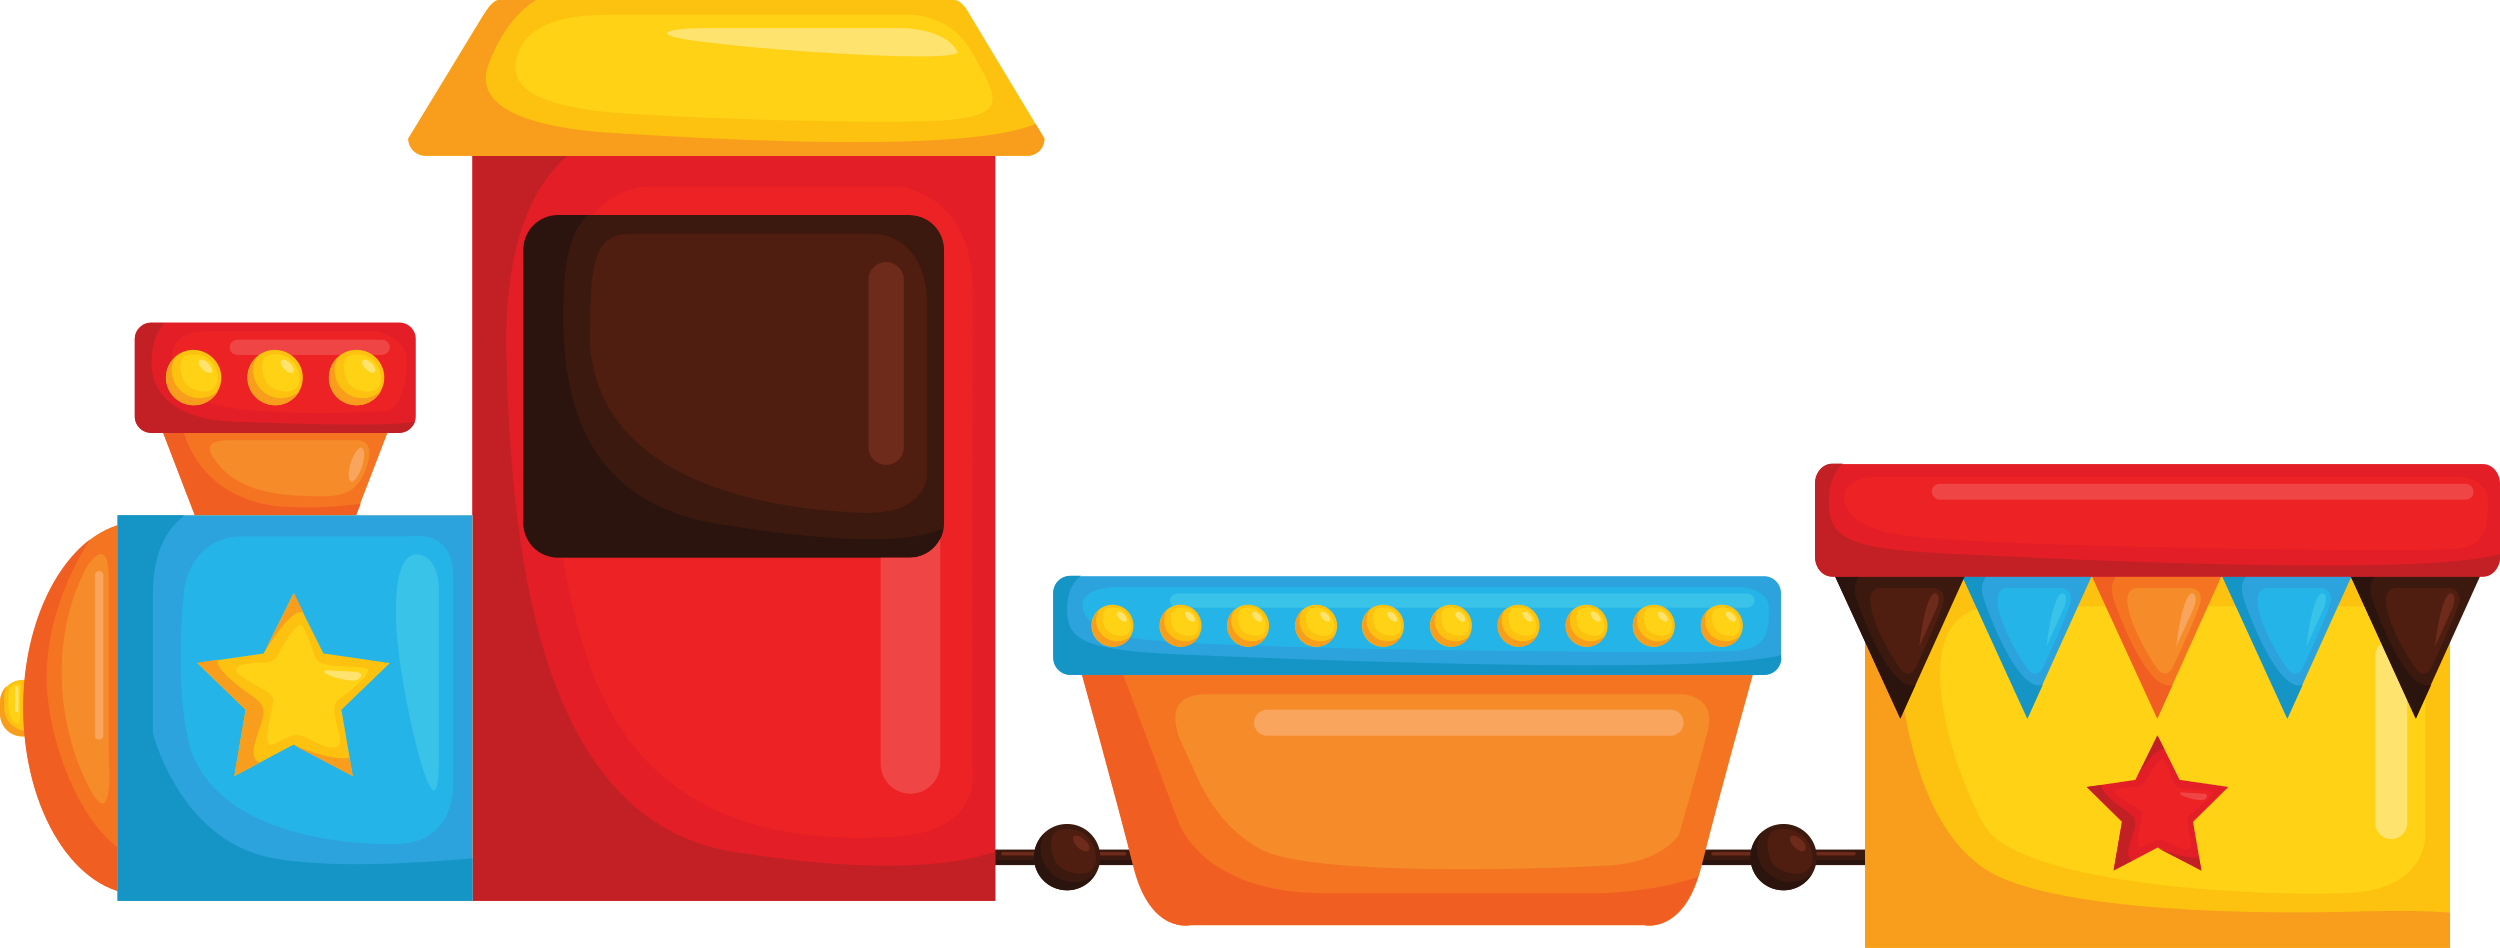<?xml version="1.0" encoding="utf-8"?>
<!-- Generator: Adobe Illustrator 22.1.0, SVG Export Plug-In . SVG Version: 6.00 Build 0)  -->
<svg version="1.1" id="Layer_1" xmlns="http://www.w3.org/2000/svg" xmlns:xlink="http://www.w3.org/1999/xlink" x="0px" y="0px"
	 viewBox="0 0 595.3 225.8" style="enable-background:new 0 0 595.3 225.8;" xml:space="preserve">
<style type="text/css">
	.st0{fill:#3C190E;}
	.st1{fill:#2B140E;}
	.st2{fill:#6E2B1C;}
	.st3{fill:#4F1E10;}
	.st4{fill:#E41E26;}
	.st5{fill:#C32026;}
	.st6{fill:#ED2224;}
	.st7{fill:#EF4645;}
	.st8{fill:#FDC20F;}
	.st9{fill:#F99D1C;}
	.st10{fill:#FFD215;}
	.st11{fill:#FFE36F;}
	.st12{fill:#F47421;}
	.st13{fill:#F15E22;}
	.st14{fill:#F68B29;}
	.st15{fill:#F9A55E;}
	.st16{fill:#2CA3DC;}
	.st17{fill:#1495C6;}
	.st18{fill:#25B4E8;}
	.st19{fill:#3AC3E8;}
</style>
<g>
	<g>
		<g>
			<rect x="403.4" y="202.3" class="st0" width="44.3" height="3.7"/>
			<rect x="403.4" y="204.8" class="st1" width="44.3" height="1.1"/>
			<path class="st2" d="M441.9,203.3c0,0.2-0.2,0.4-0.5,0.4H408c-0.3,0-0.5-0.2-0.5-0.4l0,0c0-0.2,0.2-0.4,0.5-0.4h33.3
				C441.6,202.9,441.9,203,441.9,203.3L441.9,203.3z"/>
		</g>
		<g>
			<path class="st0" d="M432.6,204.1c0,4.4-3.5,7.9-7.9,7.9c-4.4,0-7.9-3.5-7.9-7.9c0-4.4,3.5-7.9,7.9-7.9
				C429.1,196.2,432.6,199.8,432.6,204.1z"/>
			<path class="st1" d="M426.3,210c-4.4,0-7.9-3.5-7.9-7.9c0-1.4,0.4-2.7,1.1-3.9c-1.6,1.5-2.7,3.5-2.7,5.9c0,4.4,3.5,7.9,7.9,7.9
				c2.9,0,5.5-1.6,6.8-4C430.2,209.3,428.3,210,426.3,210z"/>
			<path class="st3" d="M422.1,197.9c0,0,4.2-1.8,7.5,1.4c2.1,2.3,2.9,6.4,0.6,8.1c-2.3,1.6-7.4,0.1-8.5-2.6
				C420.6,202.1,420.5,199.2,422.1,197.9z"/>
			<path class="st2" d="M429.8,202.5c-0.5,0.5-1.6,0.1-2.5-0.8c-0.9-0.9-1.3-2-0.9-2.5c0.5-0.5,1.6-0.1,2.6,0.8
				C429.9,200.8,430.3,202,429.8,202.5z"/>
		</g>
	</g>
	<g>
		<g>
			<rect x="234.8" y="202.3" class="st0" width="38.4" height="3.7"/>
			<rect x="234.8" y="204.8" class="st1" width="38.4" height="1.1"/>
			<path class="st2" d="M268.2,203.3c0,0.2-0.2,0.4-0.4,0.4h-29c-0.2,0-0.4-0.2-0.4-0.4l0,0c0-0.2,0.2-0.4,0.4-0.4h29
				C268,202.9,268.2,203,268.2,203.3L268.2,203.3z"/>
		</g>
		<g>
			<path class="st0" d="M262,204.1c0,4.4-3.5,7.9-7.9,7.9s-7.9-3.5-7.9-7.9c0-4.4,3.5-7.9,7.9-7.9S262,199.8,262,204.1z"/>
			<path class="st1" d="M255.7,210c-4.4,0-7.9-3.5-7.9-7.9c0-1.4,0.4-2.7,1.1-3.9c-1.6,1.5-2.7,3.5-2.7,5.9c0,4.4,3.5,7.9,7.9,7.9
				c2.9,0,5.5-1.6,6.8-4C259.6,209.3,257.7,210,255.7,210z"/>
			<path class="st3" d="M251.5,197.9c0,0,4.2-1.8,7.5,1.4c2.1,2.3,2.9,6.4,0.6,8.1c-2.3,1.6-7.4,0.1-8.5-2.6
				C250,202.1,249.9,199.2,251.5,197.9z"/>
			<path class="st2" d="M259.2,202.5c-0.5,0.5-1.6,0.1-2.6-0.8c-0.9-0.9-1.3-2-0.9-2.5c0.5-0.5,1.6-0.1,2.5,0.8
				C259.3,200.8,259.7,202,259.2,202.5z"/>
		</g>
	</g>
	<g>
		<rect x="119.9" y="46.1" class="st0" width="109.2" height="93.2"/>
		<path class="st3" d="M150.2,55.7h58.3c0,0,12.2,0.2,12.2,16.9c0,16.8,0,40.4,0,40.4s0.2,9.8-15.7,9.1
			c-15.8-0.7-61.7-4.6-64.5-39.9C140.4,62.6,141.3,55.7,150.2,55.7z"/>
		<path class="st2" d="M215.2,106.5c0,2.3-1.9,4.2-4.2,4.2l0,0c-2.3,0-4.2-1.9-4.2-4.2V66.6c0-2.3,1.9-4.2,4.2-4.2l0,0
			c2.3,0,4.2,1.9,4.2,4.2V106.5z"/>
		<g>
			<path class="st1" d="M146.8,49l0.1,0C146.9,49,146.8,49,146.8,49z"/>
			<path class="st1" d="M229.2,123c-7.2,6.9-26.8,6.8-58,1.8c-34.7-5.6-37.9-33.5-36.9-56.1c0.9-21.4,11.4-19.9,12.5-19.7l-13.8-2.9
				h-13v93.2h109.2V123z"/>
		</g>
		<g>
			<path class="st4" d="M112.5,35.3v179.2h124.5V35.3H112.5z M224.9,124.5c0,4.6-3.7,8.3-8.3,8.3h-83.7c-4.6,0-8.3-3.7-8.3-8.3V59.5
				c0-4.6,3.7-8.3,8.3-8.3h83.7c4.6,0,8.3,3.7,8.3,8.3V124.5z"/>
			<path class="st5" d="M237.1,202.7c-11.4,4.1-32.2,5-62.6,0.1c-45.2-7.3-52.8-68.5-53.9-118.7c-0.7-30.8,9.2-43.6,16.9-48.8h-25
				v179.2h124.5V202.7z"/>
			<path class="st6" d="M231.6,69.2c0-23.3-17.5-24.8-17.5-24.8h-58.3c-6.1,0-11,2.5-14.7,6.8h75.4c4.6,0,8.3,3.7,8.3,8.3v65.1
				c0,4.6-3.7,8.3-8.3,8.3H134c2,11.5,4.8,21.6,7.6,28.5c14.6,36.4,48.1,39,70.6,37.9c22.6-1.1,19.3-16.4,19.3-16.4
				S231.6,92.5,231.6,69.2z"/>
			<path class="st7" d="M216.8,189c3.9,0,7.1-3.2,7.1-7.1v-53.6c-1.4,2.7-4.1,4.5-7.3,4.5h-6.9v49.1
				C209.7,185.8,212.9,189,216.8,189z"/>
		</g>
		<g>
			<path class="st8" d="M248.7,33c0,2.3-1.8,4.1-4.1,4.1H101.4c-2.3,0-4.1-1.8-4.1-4.1l17.5-28.9c1.4-2.3,2.7-4.1,4.1-4.1h108.3
				c1.5,0,2.7,1.6,4.1,4.1L248.7,33z"/>
			<path class="st9" d="M101.4,37.1h143.2c2.3,0,4.1-1.8,4.1-4.1l-2.1-3.5c-17.7,7.6-84.2,3.1-100.2,2.2
				c-18.6-1.1-34.6-5.5-29.9-16.8c3.5-9,8.1-13.1,11.2-14.9h-8.8c-1.4,0-2.7,1.9-4.1,4.1L97.2,33C97.2,35.3,99.1,37.1,101.4,37.1z"
				/>
			<path class="st10" d="M145.4,3.5h70.9c0,0,10-0.5,15.3,9.2c5.3,9.7,9,14.3-4.9,15.8c-13.8,1.5-75.7-0.7-85.5-2.2
				c-9.7-1.5-20.4-3.9-18.2-12.6C125.3,4.9,135.9,3.5,145.4,3.5z"/>
			<path class="st11" d="M167.9,6.7h46.4c0,0,10.6-0.2,13.7,5.6c0.7,2.7-42.2,0-59.4-2.2C154.6,8.6,156.8,6.7,167.9,6.7z"/>
		</g>
		<g>
			<polygon class="st12" points="82.9,127.4 48.2,127.4 38,100.9 93.1,100.9 			"/>
			<path class="st13" d="M65.5,120.5c-17-2.4-21.3-14.8-22.3-19.7H38l10.2,26.6h34.8l2.9-7.5C80.7,120.7,73.3,121.2,65.5,120.5z"/>
			<path class="st14" d="M55.6,104.8h28.8c0,0,4.7-0.6,3.3,4.9c-1.5,5.5-3.6,8.6-11.3,8.5c-7.6-0.1-18.5-0.4-24.2-7.4
				C48.6,106.6,48.9,104.8,55.6,104.8z"/>
			<path class="st15" d="M86.2,111.1c-0.7,2.2-1.9,3.8-2.6,3.6c-0.7-0.2-0.8-2.2-0.1-4.5c0.7-2.2,1.9-3.8,2.6-3.6
				C86.9,106.9,86.9,108.9,86.2,111.1z"/>
		</g>
		<g>
			<path class="st4" d="M99,99.1c0,2.2-1.8,3.9-3.9,3.9H36c-2.2,0-3.9-1.8-3.9-3.9V80.7c0-2.2,1.8-3.9,3.9-3.9h59.1
				c2.2,0,3.9,1.8,3.9,3.9V99.1z"/>
			<path class="st5" d="M98.8,100.4c-7.7,1.4-32.8,0.3-43.3,0c-12.1-0.4-19.4-5.6-19.4-13.8c0-5.5,1.8-8.4,3-9.7H36
				c-2.2,0-3.9,1.8-3.9,3.9v18.4c0,2.2,1.8,3.9,3.9,3.9h59.1C96.8,103.1,98.3,101.9,98.8,100.4z"/>
			<path class="st6" d="M49.3,78.9h40.4c0,0,7.2,1.5,7.2,7c0,5.6-1.7,11.8-5.2,12c-3.5,0.2-41.1,2.2-46.7-4.5
				C40.5,89.3,37.4,78.9,49.3,78.9z"/>
			<path class="st7" d="M92.8,82.7c0,1-0.8,1.8-1.8,1.8H56.5c-1,0-1.8-0.8-1.8-1.8l0,0c0-1,0.8-1.8,1.8-1.8h34.5
				C91.9,80.9,92.8,81.7,92.8,82.7L92.8,82.7z"/>
			<g>
				<g>
					<path class="st8" d="M52.7,89.9c0,3.6-2.9,6.6-6.6,6.6c-3.6,0-6.6-2.9-6.6-6.6c0-3.6,2.9-6.6,6.6-6.6
						C49.7,83.4,52.7,86.3,52.7,89.9z"/>
					<path class="st9" d="M47.5,94.8c-3.6,0-6.6-2.9-6.6-6.6c0-1.2,0.3-2.3,0.9-3.2c-1.4,1.2-2.2,2.9-2.2,4.9c0,3.6,2.9,6.6,6.6,6.6
						c2.4,0,4.5-1.3,5.7-3.3C50.6,94.2,49.1,94.8,47.5,94.8z"/>
					<path class="st10" d="M43.9,84.8c0,0,3.5-1.5,6.3,1.2c1.7,1.9,2.4,5.3,0.5,6.7c-1.9,1.3-6.1,0.1-7-2.1
						C42.7,88.3,42.7,85.9,43.9,84.8z"/>
					<path class="st11" d="M50.4,88.6C50,89,49,88.7,48.2,87.9c-0.8-0.8-1.1-1.7-0.7-2.1c0.4-0.4,1.3-0.1,2.1,0.7
						C50.4,87.2,50.7,88.2,50.4,88.6z"/>
				</g>
				<g>
					<path class="st8" d="M72.1,89.9c0,3.6-2.9,6.6-6.6,6.6c-3.6,0-6.6-2.9-6.6-6.6c0-3.6,2.9-6.6,6.6-6.6
						C69.2,83.4,72.1,86.3,72.1,89.9z"/>
					<path class="st9" d="M66.9,94.8c-3.6,0-6.6-2.9-6.6-6.6c0-1.2,0.3-2.3,0.9-3.2C59.9,86.3,59,88,59,89.9c0,3.6,2.9,6.6,6.6,6.6
						c2.4,0,4.5-1.3,5.7-3.3C70.1,94.2,68.6,94.8,66.9,94.8z"/>
					<path class="st10" d="M63.4,84.8c0,0,3.5-1.5,6.3,1.2c1.7,1.9,2.4,5.3,0.5,6.7c-1.9,1.3-6.1,0.1-7-2.1
						C62.1,88.3,62.1,85.9,63.4,84.8z"/>
					<path class="st11" d="M69.8,88.6c-0.4,0.4-1.3,0.1-2.1-0.7c-0.8-0.8-1.1-1.7-0.7-2.1c0.4-0.4,1.3-0.1,2.1,0.7
						C69.8,87.2,70.2,88.2,69.8,88.6z"/>
				</g>
				<g>
					<path class="st8" d="M91.5,89.9c0,3.6-2.9,6.6-6.6,6.6s-6.6-2.9-6.6-6.6c0-3.6,2.9-6.6,6.6-6.6S91.5,86.3,91.5,89.9z"/>
					<path class="st9" d="M86.3,94.8c-3.6,0-6.6-2.9-6.6-6.6c0-1.2,0.3-2.3,0.9-3.2c-1.4,1.2-2.2,2.9-2.2,4.9c0,3.6,2.9,6.6,6.6,6.6
						c2.4,0,4.5-1.3,5.7-3.3C89.5,94.2,88,94.8,86.3,94.8z"/>
					<path class="st10" d="M82.8,84.8c0,0,3.5-1.5,6.3,1.2c1.7,1.9,2.4,5.3,0.5,6.7c-1.9,1.3-6.1,0.1-7-2.1
						C81.6,88.3,81.5,85.9,82.8,84.8z"/>
					<path class="st11" d="M89.2,88.6c-0.4,0.4-1.3,0.1-2.1-0.7c-0.8-0.8-1.1-1.7-0.7-2.1c0.4-0.4,1.3-0.1,2.1,0.7
						C89.3,87.2,89.6,88.2,89.2,88.6z"/>
				</g>
			</g>
		</g>
		<g>
			<path class="st8" d="M10.7,170.1c0,3-2.4,5.3-5.3,5.3l0,0c-3,0-5.3-2.4-5.3-5.3v-2.9c0-3,2.4-5.3,5.3-5.3l0,0
				c2.9,0,5.3,2.4,5.3,5.3V170.1z"/>
			<path class="st9" d="M6.3,174c-2.9,0-5.3-2.4-5.3-5.3v-2.9c0-0.9,0.2-1.7,0.6-2.5c-1,1-1.6,2.3-1.6,3.8v2.9c0,3,2.4,5.3,5.3,5.3
				c2.1,0,3.8-1.2,4.7-2.9C9.1,173.5,7.8,174,6.3,174z"/>
			<path class="st10" d="M4.9,164.5c0,0-0.2,2.6-0.1,6.4c0.1,1.9-1.2,1.9-2.1,0.1c-1-1.8-0.8-6.5-0.4-7.1
				C2.5,163.4,5.5,161.3,4.9,164.5z"/>
			<path class="st11" d="M4.4,169.2c0,0.2-0.2,0.4-0.4,0.4l0,0c-0.2,0-0.4-0.2-0.4-0.4v-5.4c0-0.2,0.2-0.4,0.4-0.4l0,0
				c0.2,0,0.4,0.2,0.4,0.4V169.2z"/>
		</g>
		<g>
			<path class="st12" d="M61.2,168.6c0,24.5-12.4,44.4-27.8,44.4C18,213,5.6,193.1,5.6,168.6c0-24.5,12.4-44.4,27.8-44.4
				C48.7,124.2,61.2,144.1,61.2,168.6z"/>
			<path class="st13" d="M48.7,205.6c-0.6-1.8-1.3-3.7-2.1-5.7c-19.3,17.7-35.3-18-35.5-38.2c-0.1-15.2,6.9-27.9,10.4-33.3
				c-9.4,7.1-16,22.4-16,40.2C5.6,193.1,18,213,33.4,213C39.1,213,44.3,210.3,48.7,205.6z"/>
			<path class="st14" d="M25.9,138v42.4c0,0,1.6,21.3-6,4.4c-7.6-16.9-6.6-36.8,1.1-50.4C23.9,130.7,25.9,130.5,25.9,138z"/>
			<path class="st15" d="M24.6,175.1c0,0.6-0.4,1-1,1l0,0c-0.6,0-1-0.4-1-1V137c0-0.6,0.4-1,1-1l0,0c0.6,0,1,0.4,1,1V175.1z"/>
		</g>
		<rect x="28" y="122.7" class="st11" width="84.5" height="91.8"/>
		<g>
			<rect x="28" y="122.7" class="st16" width="84.5" height="91.8"/>
			<path class="st17" d="M112.5,204.4c-14.8,1.3-35.4,2.4-48.2-0.2c-21.6-4.4-27.9-29.6-27.9-29.6s0-15.5,0-33.3
				c0-11,4.3-16.2,7.6-18.6H28v91.8h84.5V204.4z"/>
			<path class="st18" d="M57.8,127.7h40.1c0,0,10-1.9,10,9.5c0,11.4,0,50,0,50s0.5,13.6-13.6,13.8c-14.1,0.2-42-2.9-48.8-22.3
				c-4.6-15.8-1.5-39.3-1.5-39.3S45.9,127.7,57.8,127.7z"/>
			<path class="st19" d="M104.5,180.8v-39.3c0,0,0.7-8.6-4.9-9.5c-4.6-0.5-6.7,8.4-4.4,25.5C97.6,174.6,104.5,201.2,104.5,180.8z"/>
		</g>
		<g>
			<polygon class="st8" points="69.9,141.3 77,155.6 92.8,157.9 81.3,169 84,184.8 69.9,177.3 55.8,184.8 58.5,169 47,157.9 
				62.8,155.6 			"/>
			<path class="st9" d="M72.2,145.8l-2.2-4.6l-7.1,14.3C62.8,155.6,69.2,144.5,72.2,145.8z"/>
			<g>
				<path class="st9" d="M61.8,181.6c-3.1-1.3-0.3-6.7,0.7-10.3c1.1-4.3-1.5-4.5-6.4-8.5c-3.6-2.9-4.4-4.6-4.3-5.7l-4.8,0.7
					L58.5,169l-2.7,15.7L61.8,181.6z"/>
				<path class="st9" d="M84,184.8l-0.8-4.4c-4.1,1-13.4-3-13.4-3L84,184.8z"/>
			</g>
			<path class="st10" d="M75.1,156.6c0,0-2.7-8.6-3.8-7.8c-1.1,0.7-2.5,2-5.4,7.6c-0.8,1.2-2.6,1.4-2.6,1.4s-10-0.2-6.2,2.9
				c3.8,3,8.2,4.1,8,6.2c-0.2,2.1-3.2,11.9,0.1,10.3c3.3-1.6,5.1-3.2,8.3-1.3c3.2,1.9,8.3,3.9,7.3-0.7c-1-4.6-1.9-7.3-0.2-8.6
				c1.7-1.2,9.3-6.9,6.4-7.5C84.3,158.3,76.5,159.5,75.1,156.6z"/>
			<path class="st11" d="M77.6,159.6l7.5,0.4c0,0,1.8,0.4,0.3,1.7C83.9,163,75.3,160.3,77.6,159.6z"/>
		</g>
	</g>
	<g>
		<g>
			<path class="st12" d="M343.1,157L343.1,157l-5.6,0l-5.6,0v0.1l-75,0.6c0,0,9.1,32.8,13.1,48.8c4,16,13.5,13.8,13.5,13.8h48.4
				h11.3h48.4c0,0,9.5,2.2,13.5-13.8c4-16,13.1-48.8,13.1-48.8L343.1,157z"/>
			<path class="st13" d="M381.3,212.7c0,0-36,0-65.9,0c-29.9,0-35-17.5-35-17.5l-14.1-37.6l-9.5,0.1c0,0,9.1,32.8,13.1,48.8
				c4,16,13.5,13.8,13.5,13.8h48.4h11.3h48.4c0,0,8.5,2,12.8-11.5C393.7,212.5,381.3,212.7,381.3,212.7z"/>
			<path class="st14" d="M287.4,165.3h112.6c0,0,9-0.2,6.6,9c-2.4,9.2-6.8,24.5-6.8,24.5s-4.1,6.6-16.8,7.3
				c-12.6,0.7-71.6,2.9-83.3-4.1c-11.7-7-14.3-16.8-18-24.3C278.2,170.2,279.4,165.3,287.4,165.3z"/>
			<g>
				<path class="st16" d="M424.2,156.6c0,2.3-1.8,4.1-4.1,4.1H254.9c-2.3,0-4.1-1.8-4.1-4.1v-15.3c0-2.3,1.8-4.1,4.1-4.1H420
					c2.3,0,4.1,1.8,4.1,4.1V156.6z"/>
				<path class="st17" d="M254.9,160.7H420c2.3,0,4.1-1.8,4.1-4.1V156c-19.5,5.1-123.5,0.7-143.8-0.2c-22.1-1-26.2-3.4-26.2-10.7
					c0-4.7,1.9-7,3.3-8h-2.5c-2.3,0-4.1,1.8-4.1,4.1v15.3C250.8,158.9,252.7,160.7,254.9,160.7z"/>
				<path class="st18" d="M265.8,139.8h148.1c0,0,7.3,0,7.3,5.1c0,5.1-0.2,9-6.8,10c-6.6,1-119-0.2-139.1-2.4
					c-8.5-0.5-17-2.7-17.5-8C257.3,140.8,262.7,139.8,265.8,139.8z"/>
				<path class="st19" d="M417.8,143c0,0.9-0.9,1.7-2,1.7H280.6c-1.1,0-2-0.8-2-1.7l0,0c0-0.9,0.9-1.7,2-1.7h135.2
					C416.9,141.3,417.8,142,417.8,143L417.8,143z"/>
			</g>
			<g>
				<g>
					<path class="st8" d="M269.9,149c0,2.7-2.2,5-5,5c-2.7,0-5-2.2-5-5c0-2.7,2.2-5,5-5C267.7,144,269.9,146.2,269.9,149z"/>
					<path class="st9" d="M266,152.7c-2.7,0-5-2.2-5-5c0-0.9,0.3-1.7,0.7-2.4c-1,0.9-1.7,2.2-1.7,3.7c0,2.7,2.2,5,5,5
						c1.9,0,3.5-1,4.3-2.5C268.4,152.2,267.3,152.7,266,152.7z"/>
					<path class="st10" d="M263.3,145c0,0,2.7-1.2,4.7,0.9c1.3,1.5,1.8,4.1,0.4,5.1c-1.4,1-4.7,0-5.3-1.6
						C262.4,147.7,262.3,145.9,263.3,145z"/>
					<path class="st11" d="M268.2,147.9c-0.3,0.3-1,0.1-1.6-0.5c-0.6-0.6-0.8-1.3-0.5-1.6c0.3-0.3,1-0.1,1.6,0.5
						C268.2,146.9,268.5,147.6,268.2,147.9z"/>
				</g>
				<g>
					<path class="st8" d="M286.1,149c0,2.7-2.2,5-5,5c-2.7,0-5-2.2-5-5c0-2.7,2.2-5,5-5C283.9,144,286.1,146.2,286.1,149z"/>
					<path class="st9" d="M282.2,152.7c-2.7,0-5-2.2-5-5c0-0.9,0.3-1.7,0.7-2.4c-1,0.9-1.7,2.2-1.7,3.7c0,2.7,2.2,5,5,5
						c1.9,0,3.5-1,4.3-2.5C284.6,152.2,283.5,152.7,282.2,152.7z"/>
					<path class="st10" d="M279.5,145c0,0,2.7-1.2,4.7,0.9c1.3,1.5,1.8,4.1,0.4,5.1c-1.4,1-4.7,0-5.3-1.6
						C278.6,147.7,278.5,145.9,279.5,145z"/>
					<path class="st11" d="M284.4,147.9c-0.3,0.3-1,0.1-1.6-0.5c-0.6-0.6-0.8-1.3-0.5-1.6c0.3-0.3,1-0.1,1.6,0.5
						C284.4,146.9,284.7,147.6,284.4,147.9z"/>
				</g>
				<g>
					<path class="st8" d="M302.2,149c0,2.7-2.2,5-5,5c-2.7,0-5-2.2-5-5c0-2.7,2.2-5,5-5C299.9,144,302.2,146.2,302.2,149z"/>
					<path class="st9" d="M298.2,152.7c-2.7,0-5-2.2-5-5c0-0.9,0.3-1.7,0.7-2.4c-1,0.9-1.7,2.2-1.7,3.7c0,2.7,2.2,5,5,5
						c1.9,0,3.5-1,4.3-2.5C300.6,152.2,299.5,152.7,298.2,152.7z"/>
					<path class="st10" d="M295.5,145c0,0,2.7-1.2,4.7,0.9c1.3,1.5,1.8,4.1,0.4,5.1c-1.4,1-4.7,0-5.3-1.6
						C294.6,147.7,294.6,145.9,295.5,145z"/>
					<path class="st11" d="M300.4,147.9c-0.3,0.3-1,0.1-1.6-0.5c-0.6-0.6-0.8-1.3-0.5-1.6c0.3-0.3,1-0.1,1.6,0.5
						C300.5,146.9,300.7,147.6,300.4,147.9z"/>
				</g>
				<g>
					<path class="st8" d="M318.4,149c0,2.7-2.2,5-5,5c-2.8,0-5-2.2-5-5c0-2.7,2.2-5,5-5C316.1,144,318.4,146.2,318.4,149z"/>
					<path class="st9" d="M314.4,152.7c-2.8,0-5-2.2-5-5c0-0.9,0.3-1.7,0.7-2.4c-1,0.9-1.7,2.2-1.7,3.7c0,2.7,2.2,5,5,5
						c1.9,0,3.5-1,4.3-2.5C316.8,152.2,315.7,152.7,314.4,152.7z"/>
					<path class="st10" d="M311.7,145c0,0,2.7-1.2,4.7,0.9c1.3,1.5,1.8,4.1,0.4,5.1c-1.4,1-4.7,0-5.3-1.6
						C310.8,147.7,310.8,145.9,311.7,145z"/>
					<path class="st11" d="M316.6,147.9c-0.3,0.3-1,0.1-1.6-0.5c-0.6-0.6-0.8-1.3-0.5-1.6c0.3-0.3,1-0.1,1.6,0.5
						C316.7,146.9,316.9,147.6,316.6,147.9z"/>
				</g>
				<g>
					<path class="st8" d="M334.3,149c0,2.7-2.2,5-5,5c-2.7,0-5-2.2-5-5c0-2.7,2.2-5,5-5C332.1,144,334.3,146.2,334.3,149z"/>
					<path class="st9" d="M330.4,152.7c-2.8,0-5-2.2-5-5c0-0.9,0.3-1.7,0.7-2.4c-1,0.9-1.7,2.2-1.7,3.7c0,2.7,2.2,5,5,5
						c1.9,0,3.5-1,4.3-2.5C332.8,152.2,331.6,152.7,330.4,152.7z"/>
					<path class="st10" d="M327.7,145c0,0,2.7-1.2,4.7,0.9c1.3,1.5,1.8,4.1,0.4,5.1c-1.4,1-4.7,0-5.3-1.6
						C326.8,147.7,326.7,145.9,327.7,145z"/>
					<path class="st11" d="M332.6,147.9c-0.3,0.3-1,0.1-1.6-0.5c-0.6-0.6-0.8-1.3-0.5-1.6c0.3-0.3,1-0.1,1.6,0.5
						C332.6,146.9,332.9,147.6,332.6,147.9z"/>
				</g>
				<g>
					<path class="st8" d="M350.5,149c0,2.7-2.2,5-5,5c-2.7,0-5-2.2-5-5c0-2.7,2.2-5,5-5C348.3,144,350.5,146.2,350.5,149z"/>
					<path class="st9" d="M346.6,152.7c-2.8,0-5-2.2-5-5c0-0.9,0.3-1.7,0.7-2.4c-1,0.9-1.7,2.2-1.7,3.7c0,2.7,2.2,5,5,5
						c1.9,0,3.5-1,4.3-2.5C349,152.2,347.8,152.7,346.6,152.7z"/>
					<path class="st10" d="M343.9,145c0,0,2.7-1.2,4.7,0.9c1.3,1.5,1.8,4.1,0.4,5.1c-1.4,1-4.7,0-5.3-1.6
						C343,147.7,342.9,145.9,343.9,145z"/>
					<path class="st11" d="M348.8,147.9c-0.3,0.3-1,0.1-1.6-0.5c-0.6-0.6-0.8-1.3-0.5-1.6c0.3-0.3,1-0.1,1.6,0.5
						C348.8,146.9,349.1,147.6,348.8,147.9z"/>
				</g>
				<g>
					<path class="st8" d="M366.6,149c0,2.7-2.2,5-5,5c-2.7,0-5-2.2-5-5c0-2.7,2.2-5,5-5C364.3,144,366.6,146.2,366.6,149z"/>
					<path class="st9" d="M362.6,152.7c-2.7,0-5-2.2-5-5c0-0.9,0.3-1.7,0.7-2.4c-1,0.9-1.7,2.2-1.7,3.7c0,2.7,2.2,5,5,5
						c1.9,0,3.5-1,4.3-2.5C365,152.2,363.9,152.7,362.6,152.7z"/>
					<path class="st10" d="M359.9,145c0,0,2.7-1.2,4.7,0.9c1.3,1.5,1.8,4.1,0.4,5.1c-1.4,1-4.7,0-5.3-1.6
						C359,147.7,359,145.9,359.9,145z"/>
					<path class="st11" d="M364.8,147.9c-0.3,0.3-1,0.1-1.6-0.5c-0.6-0.6-0.8-1.3-0.5-1.6c0.3-0.3,1-0.1,1.6,0.5
						C364.8,146.9,365.1,147.6,364.8,147.9z"/>
				</g>
				<g>
					<path class="st8" d="M382.8,149c0,2.7-2.2,5-5,5c-2.7,0-5-2.2-5-5c0-2.7,2.2-5,5-5C380.5,144,382.8,146.2,382.8,149z"/>
					<path class="st9" d="M378.8,152.7c-2.7,0-5-2.2-5-5c0-0.9,0.3-1.7,0.7-2.4c-1,0.9-1.7,2.2-1.7,3.7c0,2.7,2.2,5,5,5
						c1.9,0,3.5-1,4.3-2.5C381.2,152.2,380.1,152.7,378.8,152.7z"/>
					<path class="st10" d="M376.1,145c0,0,2.7-1.2,4.7,0.9c1.3,1.5,1.8,4.1,0.4,5.1c-1.4,1-4.7,0-5.3-1.6
						C375.2,147.7,375.2,145.9,376.1,145z"/>
					<path class="st11" d="M381,147.9c-0.3,0.3-1,0.1-1.6-0.5c-0.6-0.6-0.8-1.3-0.5-1.6c0.3-0.3,1-0.1,1.6,0.5
						C381.1,146.9,381.3,147.6,381,147.9z"/>
				</g>
				<g>
					<path class="st8" d="M398.8,149c0,2.7-2.2,5-5,5c-2.7,0-5-2.2-5-5c0-2.7,2.2-5,5-5C396.6,144,398.8,146.2,398.8,149z"/>
					<path class="st9" d="M394.8,152.7c-2.8,0-5-2.2-5-5c0-0.9,0.3-1.7,0.7-2.4c-1,0.9-1.7,2.2-1.7,3.7c0,2.7,2.2,5,5,5
						c1.9,0,3.5-1,4.3-2.5C397.2,152.2,396.1,152.7,394.8,152.7z"/>
					<path class="st10" d="M392.2,145c0,0,2.7-1.2,4.7,0.9c1.3,1.5,1.8,4.1,0.4,5.1c-1.4,1-4.7,0-5.3-1.6
						C391.2,147.7,391.2,145.9,392.2,145z"/>
					<path class="st11" d="M397,147.9c-0.3,0.3-1,0.1-1.6-0.5c-0.6-0.6-0.8-1.3-0.5-1.6c0.3-0.3,1-0.1,1.6,0.5
						C397.1,146.9,397.3,147.6,397,147.9z"/>
				</g>
				<g>
					<path class="st8" d="M415,149c0,2.7-2.2,5-5,5c-2.7,0-5-2.2-5-5c0-2.7,2.2-5,5-5C412.8,144,415,146.2,415,149z"/>
					<path class="st9" d="M411,152.7c-2.8,0-5-2.2-5-5c0-0.9,0.3-1.7,0.7-2.4c-1,0.9-1.7,2.2-1.7,3.7c0,2.7,2.2,5,5,5
						c1.9,0,3.5-1,4.3-2.5C413.4,152.2,412.3,152.7,411,152.7z"/>
					<path class="st10" d="M408.4,145c0,0,2.7-1.2,4.7,0.9c1.3,1.5,1.8,4.1,0.4,5.1c-1.4,1-4.7,0-5.3-1.6
						C407.4,147.7,407.4,145.9,408.4,145z"/>
					<path class="st11" d="M413.2,147.9c-0.3,0.3-1,0.1-1.6-0.5c-0.6-0.6-0.8-1.3-0.5-1.6c0.3-0.3,1-0.1,1.6,0.5
						C413.3,146.9,413.5,147.6,413.2,147.9z"/>
				</g>
			</g>
		</g>
		<path class="st15" d="M400.9,172.1c0,1.7-1.4,3.1-3.1,3.1h-96.1c-1.7,0-3.1-1.4-3.1-3.1l0,0c0-1.7,1.4-3.1,3.1-3.1h96.1
			C399.5,169,400.9,170.3,400.9,172.1L400.9,172.1z"/>
	</g>
	<g>
		<g>
			<g>
				<rect x="444.1" y="131.6" class="st8" width="139.3" height="94.2"/>
				<path class="st9" d="M583.4,217.3c-5.4-0.4-11.9-0.5-19.7-0.3c-36.4,1.1-79-1.1-91.8-10.6c-21.3-15.2-21.2-60.4-20.6-74.9h-7.2
					v94.2h139.3V217.3z"/>
				<path class="st10" d="M475.3,144.4h87.9c0,0,14.3-0.2,14.3,12.9c0,13.1,0,42.2,0,42.2s0,12.1-17.7,13.1
					c-17.7,1-79.4-1.2-87.6-16.5C463.9,180.9,452.7,144.4,475.3,144.4z"/>
				<path class="st11" d="M573.2,196c0,2.1-1.7,3.8-3.8,3.8l0,0c-2.1,0-3.8-1.7-3.8-3.8v-39.8c0-2.1,1.7-3.8,3.8-3.8l0,0
					c2.1,0,3.8,1.7,3.8,3.8V196z"/>
			</g>
			<g>
				<polygon class="st4" points="513.8,175.2 519,185.7 530.6,187.4 522.2,195.7 524.2,207.3 513.8,201.8 503.3,207.3 505.3,195.7 
					496.9,187.4 508.5,185.7 				"/>
				<path class="st5" d="M515.4,178.5l-1.7-3.4l-5.2,10.6C508.5,185.7,513.2,177.5,515.4,178.5z"/>
				<g>
					<path class="st5" d="M507.8,204.9c-2.3-0.9-0.2-4.9,0.5-7.6c0.8-3.2-1.1-3.3-4.7-6.2c-2.6-2.1-3.2-3.4-3.2-4.2l-3.5,0.5
						l8.4,8.2l-2,11.6L507.8,204.9z"/>
					<path class="st5" d="M524.2,207.3l-0.6-3.2c-3,0.7-9.9-2.2-9.9-2.2L524.2,207.3z"/>
				</g>
				<path class="st6" d="M517.6,186.5c0,0-2-6.3-2.8-5.8c-0.8,0.5-1.8,1.4-4,5.6c-0.6,0.9-2,1.1-2,1.1s-7.4-0.1-4.6,2.1
					c2.8,2.2,6.1,3,5.9,4.5c-0.1,1.5-2.3,8.7,0.1,7.6c2.4-1.2,3.8-2.4,6.1-1c2.3,1.4,6.1,2.9,5.4-0.5c-0.7-3.4-1.4-5.4-0.1-6.3
					c1.2-0.9,6.8-5.1,4.8-5.5C524.4,187.7,518.6,188.6,517.6,186.5z"/>
				<path class="st7" d="M519.4,188.7l5.5,0.3c0,0,1.3,0.3,0.2,1.3C524.1,191.2,517.7,189.2,519.4,188.7z"/>
			</g>
			<g>
				<g>
					<polygon class="st12" points="529.1,136.9 498,136.9 513.7,171.1 					"/>
					<path class="st13" d="M504.2,136.9H498l15.7,34.2l3.6-8c-5.8,1.8-12.6-16.2-14-20.4C502.3,139.6,503.3,137.8,504.2,136.9z"/>
					<path class="st14" d="M509.2,140h12.1c0,0,3.8,0,2.5,4c-1.3,4-6,14-6,14s-1.4,4.2-3.9,1.5C511.5,156.6,502,140,509.2,140z"/>
					<path class="st15" d="M518.2,154l4.2-9.3c0,0,1.1-2.9-0.2-3.4C520.9,140.8,519.2,145.3,518.2,154z"/>
				</g>
				<g>
					<polygon class="st16" points="498.2,136.9 467.1,136.9 482.7,171.1 					"/>
					<path class="st17" d="M473.3,136.9h-6.2l15.7,34.2l3.6-8c-5.8,1.8-12.6-16.2-14-20.4C471.3,139.6,472.4,137.8,473.3,136.9z"/>
					<path class="st18" d="M478.3,140h12.1c0,0,3.8,0,2.5,4c-1.3,4-6,14-6,14s-1.4,4.2-3.9,1.5C480.5,156.6,471.1,140,478.3,140z"/>
					<path class="st19" d="M487.3,154l4.2-9.3c0,0,1.1-2.9-0.2-3.4C490,140.8,488.3,145.3,487.3,154z"/>
				</g>
				<g>
					<polygon class="st16" points="560.1,136.9 529,136.9 544.6,171.1 					"/>
					<path class="st17" d="M535.2,136.9H529l15.7,34.2l3.6-8c-5.8,1.8-12.6-16.2-14-20.4C533.2,139.6,534.3,137.8,535.2,136.9z"/>
					<path class="st18" d="M540.2,140h12.1c0,0,3.8,0,2.5,4c-1.3,4-6,14-6,14s-1.4,4.2-3.9,1.5C542.4,156.6,533,140,540.2,140z"/>
					<path class="st19" d="M549.2,154l4.2-9.3c0,0,1.1-2.9-0.2-3.4C551.9,140.8,550.2,145.3,549.2,154z"/>
				</g>
				<g>
					<polygon class="st0" points="468,136.9 436.8,136.9 452.5,171.1 					"/>
					<path class="st1" d="M443,136.9h-6.2l15.7,34.2l3.6-8c-5.8,1.8-12.6-16.2-14-20.4C441.1,139.6,442.1,137.8,443,136.9z"/>
					<path class="st3" d="M448,140h12.1c0,0,3.8,0,2.5,4c-1.3,4-6,14-6,14s-1.4,4.2-3.9,1.5C450.3,156.6,440.8,140,448,140z"/>
					<path class="st2" d="M457,154l4.2-9.3c0,0,1.1-2.9-0.2-3.4C459.7,140.8,458,145.3,457,154z"/>
				</g>
				<g>
					<polygon class="st0" points="590.7,136.9 559.6,136.9 575.2,171.1 					"/>
					<path class="st1" d="M565.8,136.9h-6.2l15.7,34.2l3.6-8c-5.8,1.8-12.6-16.2-14-20.4C563.8,139.6,564.9,137.8,565.8,136.9z"/>
					<path class="st3" d="M570.8,140h12.1c0,0,3.8,0,2.5,4c-1.3,4-6,14-6,14s-1.4,4.2-3.9,1.5C573,156.6,563.6,140,570.8,140z"/>
					<path class="st2" d="M579.8,154l4.2-9.3c0,0,1.1-2.9-0.2-3.4C582.5,140.8,580.8,145.3,579.8,154z"/>
				</g>
			</g>
			<g>
				<path class="st4" d="M595.3,132.6c0,2.6-1.8,4.7-4.1,4.7H436.3c-2.3,0-4.1-2.1-4.1-4.7v-17.4c0-2.6,1.8-4.7,4.1-4.7h154.9
					c2.3,0,4.1,2.1,4.1,4.7V132.6z"/>
				<path class="st5" d="M436.3,137.3h154.9c2.3,0,4.1-2.1,4.1-4.7v-0.7c-19.5,5.8-113.3,0.8-133.6-0.2
					c-22.1-1.1-26.2-3.9-26.2-12.2c0-5.3,1.9-7.9,3.3-9.1h-2.5c-2.3,0-4.1,2.1-4.1,4.7v17.4C432.2,135.2,434,137.3,436.3,137.3z"/>
				<path class="st6" d="M447.2,113.5h137.9c0,0,7.3,0,7.3,5.8c0,5.8-0.2,10.2-6.8,11.3c-6.6,1.1-108.8-0.3-128.9-2.8
					c-8.5-0.6-17-3-17.5-9.1C438.7,114.6,444,113.5,447.2,113.5z"/>
				<path class="st7" d="M589,117.1c0,1.1-0.9,1.9-2,1.9H462c-1.1,0-2-0.9-2-1.9l0,0c0-1.1,0.9-1.9,2-1.9h125
					C588.1,115.2,589,116,589,117.1L589,117.1z"/>
			</g>
		</g>
	</g>
</g>
</svg>
